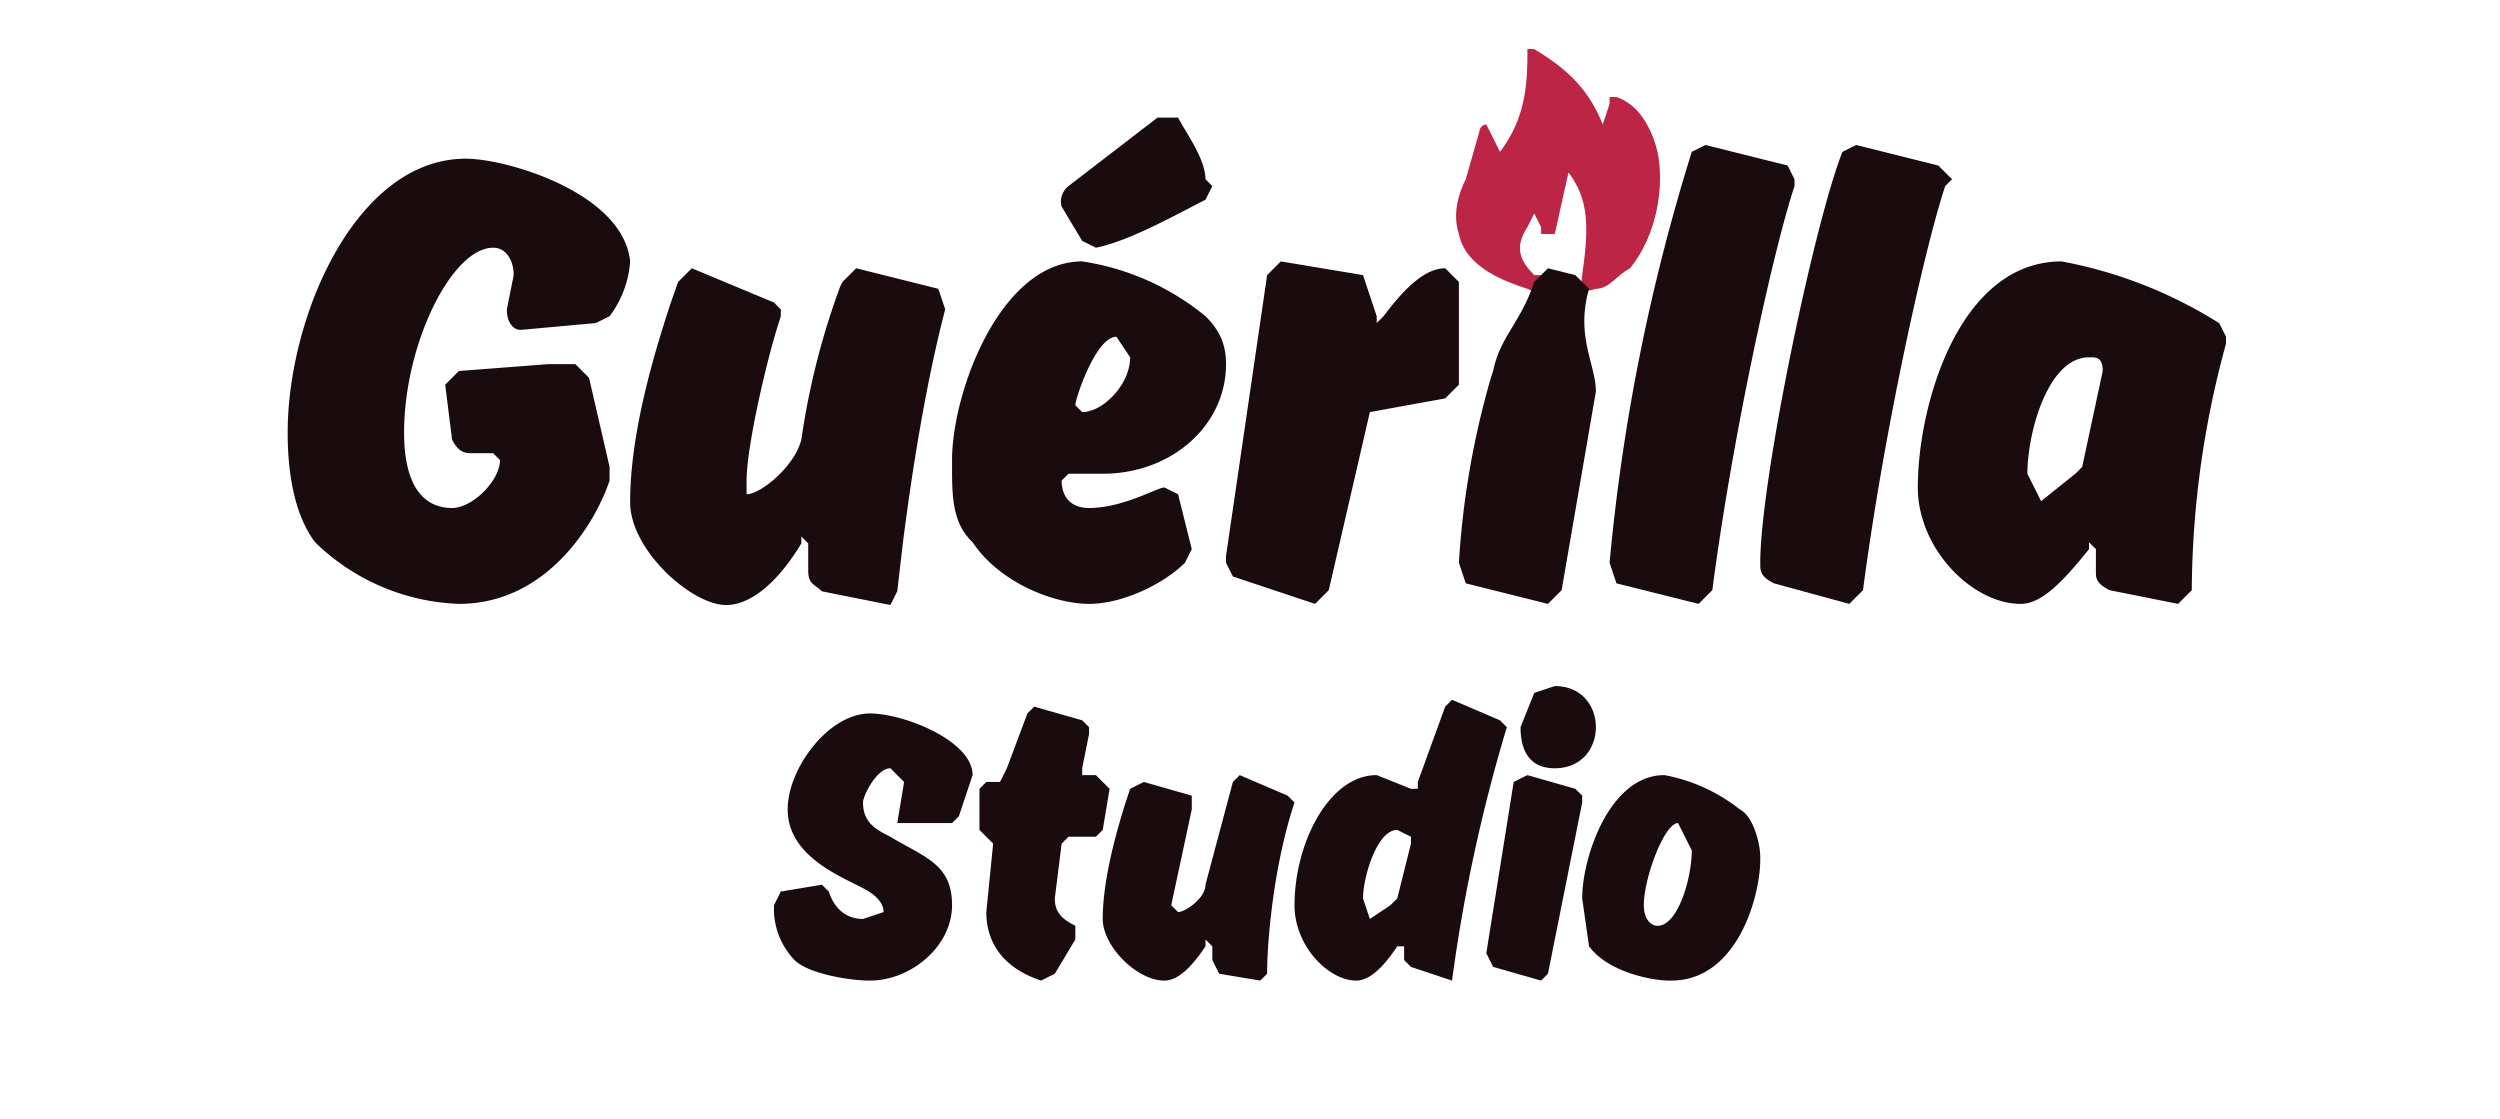 <svg xmlns="http://www.w3.org/2000/svg" width="219" height="98" viewBox="0 0 219 98">
  <g fill="none">
    <path fill="#BC2546" d="M141 8.5h.6c1.8.6 3 2.4 3.6 4.8.6 3 0 7.2-2.4 10.2-1.2.6-1.8 1.8-3 1.8-1.8.6-1.2-.6-1.2-1.2.6-4.2.6-6.6-1.2-9l-1.2 5.4H135v-.6l-.6-1.2-.6 1.2c-1.2 1.8-.6 3 .6 4.2h.6c.6 1.2 0 1.8-1.2 1.2-1.8-.6-5.4-1.8-6-4.8-.6-1.8 0-3.6.6-4.8l1.2-4.2c0-.3.3-.6.6-.6l1.2 2.4c1.8-2.4 2.4-4.8 2.4-8.4v-.6h.6c3 1.8 4.8 3.6 6 6.6l.6-1.8v-.6Z"/>
    <path fill="#190B0E" d="M40.2 52.9c7.8 0 12-7.2 13.2-10.8v-1.2l-1.8-7.8-1.2-1.2H48l-7.8.6-1.2 1.2.6 4.8c.6 1.2 1.2 1.2 1.8 1.2h1.8l.6.6c0 1.8-2.4 4.2-4.2 4.2-2.4 0-4.2-1.8-4.2-6.6 0-7.8 4.2-16.2 7.8-16.2 1.2 0 1.8 1.2 1.8 2.4l-.6 3c0 1.2.6 1.8 1.2 1.8l6.6-.6 1.2-.6a9 9 0 0 0 1.8-4.8c-.6-6-10.8-9-14.4-9-9.6 0-15.6 13.8-15.6 24 0 3.6.6 7.2 2.4 9.6a19 19 0 0 0 12.6 5.4Zm42-27.6L75 23.5l-1.2 1.2-.2.4a65.6 65.6 0 0 0-3.4 13.4c-.6 2.4-3.6 4.8-4.8 4.8v-1.2c0-3 1.8-10.8 3-14.4v-.6l-.6-.6-7.2-3-1.2 1.2-.7 2C57.3 31 55.2 37.9 55.2 44c0 4.2 5.4 9 8.4 9 2.4 0 4.8-2.4 6.6-5.4v-.6l.6.6v2.4c0 1.2.6 1.2 1.2 1.8l6 1.2.6-1.2.5-4.3C79.8 42 81 34 82.8 27.1l-.6-1.8Zm11.4-9c-.5.4-.8 1.1-.6 1.8l1.8 3 1.2.6c3-.6 7.2-3 9.6-4.2l.6-1.2-.6-.6c0-1.8-1.8-4.2-2.4-5.4h-1.8l-7.8 6ZM93 42.1l.6-.6h3c6 0 10.8-4.2 10.8-9.6 0-1.8-.6-3-1.8-4.2a22.2 22.2 0 0 0-10.8-4.8c-7.1 0-11.3 11.2-11.4 17.2v1c0 2.6.1 4.8 1.8 6.4 2.4 3.6 7.2 5.4 10.2 5.4 3 0 6.6-1.8 8.4-3.6l.6-1.2-1.2-4.8-1.2-.6c-.6 0-3.6 1.8-6.6 1.8-1.8 0-2.4-1.2-2.4-2.4Zm4.8-12.6 1.2 1.8c0 2.4-2.4 4.8-4.2 4.8l-.6-.6c0-.6 1.8-6 3.6-6Zm28.8-6c-1.8 0-3.6 1.8-5.4 4.2l-.6.6v-.6l-1.2-3.6-7.2-1.2-1.2 1.2-3.6 24.6v.6l.6 1.2 7.2 2.4 1.2-1.2 3.6-15.6 6.6-1.2 1.2-1.2v-9l-1.2-1.2Zm10.2 28.2 3-17.4c0-2.4-1.8-4.8-.6-9l-1.2-1.2-2.4-.6-1.2 1.2c-1.2 3.6-3 4.8-3.6 7.8l-.2.6a74 74 0 0 0-2.8 16.2l.6 1.8 7.2 1.8 1.2-1.2Zm13.2 0c1.8-13.8 5.4-30 7.2-35.4v-.6l-.6-1.2-7.2-1.8-1.2.6a174 174 0 0 0-7.2 36l.6 1.8 7.2 1.8 1.2-1.2Zm13.2 0c1.8-13.8 5.4-30 7.2-35.4l.6-.6-1.2-1.2-7.2-1.8-1.2.6c-2.4 6-7.1 28.3-7.2 35.8v.3c0 .6 0 1.1 1.2 1.7l6.6 1.8 1.2-1.2Zm21.6 0 6 1.2 1.2-1.2a83 83 0 0 1 3-21.6v-.6l-.6-1.2-.5-.3a39.4 39.4 0 0 0-13.3-5.1c-9 0-12.6 12.6-12.6 19.8 0 5.4 4.8 10.2 9 10.2 1.8 0 3.6-1.8 6-4.8v-.6l.6.6v2c0 .5 0 1 1.2 1.6Zm-3-10.2-3 2.4-1.2-2.4c0-3.6 1.8-10.2 5.4-10.2h.2c.5 0 1 .1 1 1.2l-1.8 8.4-.6.6ZM83.4 79.3c0 3.6-3.6 6.6-7.2 6.6-1.8 0-5.4-.6-6.6-1.8a6.5 6.5 0 0 1-1.8-4.2v-.6l.6-1.2 3.6-.6.6.6c.6 1.8 1.8 2.4 3 2.4l1.8-.6c0-1-1-1.7-2-2.2l-1-.5C72 76 69 74.2 69 70.9c0-3.6 3.6-8.4 7.2-8.4 3 0 9 2.4 9 5.4L84 71.5l-.6.6h-4.8l.6-3.6-1.2-1.2c-1.2 0-2.4 2.4-2.4 3 0 1.8 1.2 2.4 2.4 3l.5.3c2.8 1.6 4.9 2.3 4.9 5.7Zm13.2-6.6-.6.6h-2.4l-.6.6-.6 4.8c0 1.2.6 1.8 1.8 2.4v1.2l-1.8 3-1.2.6c-3.6-1.2-4.8-3.6-4.8-6l.6-6-1.2-1.2v-3.6l.6-.6h1.2l.6-1.2 1.8-4.8.6-.6 4.2 1.2.6.6v.6l-.6 3v.6H96l1.2 1.2-.6 3.6Zm16.2-3 .6.6c-1.8 5.4-2.4 12-2.4 15l-.6.6-3.6-.6-.6-1.2v-1.2l-.6-.6v.6c-1.2 1.8-2.4 3-3.6 3-2.4 0-5.4-3-5.4-5.4 0-4.2 1.8-9.6 2.4-11.4l1.2-.6 4.2 1.2v1.2l-1.8 8.4.6.6c.6 0 2.4-1.2 2.4-2.4l2.4-9 .6-.6 4.2 1.8Zm13.8-7.8.6-.6 4.2 1.8.6.6c-2.2 7.3-3.8 14.7-4.8 22.2l-3.6-1.2-.6-.6v-1.2h-.6c-1.2 1.8-2.4 3-3.6 3-2.4 0-5.4-3-5.4-6.6 0-5.4 3-11.4 7.2-11.4l3 1.2h.6v-.6l2.4-6.6Zm-4.8 17.4.6-.6 1.2-4.8v-.6l-1.2-.6c-1.8 0-3 4.2-3 6l.6 1.8 1.8-1.2Zm14.4-19.2c2.4 0 3.6 1.8 3.6 3.6s-1.2 3.6-3.6 3.6c-2.4 0-3-1.8-3-3.6l1.2-3 1.8-.6Zm-.6 25.2-.6.6-4.2-1.2-.6-1.2 2.4-15 1.2-.6 4.2 1.2.6.6v.6l-3 15Zm9.6-4.2c1.8 0 3-4.2 3-6.6l-1.2-2.4c-1.2 0-3 4.8-3 7.2 0 1.2.6 1.8 1.2 1.8Zm9-6v.2c0 3.2-2 10.6-7.8 10.6h-.2c-1.4 0-5.3-.7-7-3l-.6-4.2c0-3.6 2.4-10.8 7.2-10.8a15 15 0 0 1 6.6 3c1.2.6 1.8 3 1.8 4.2Z"/>
  </g>
</svg>
